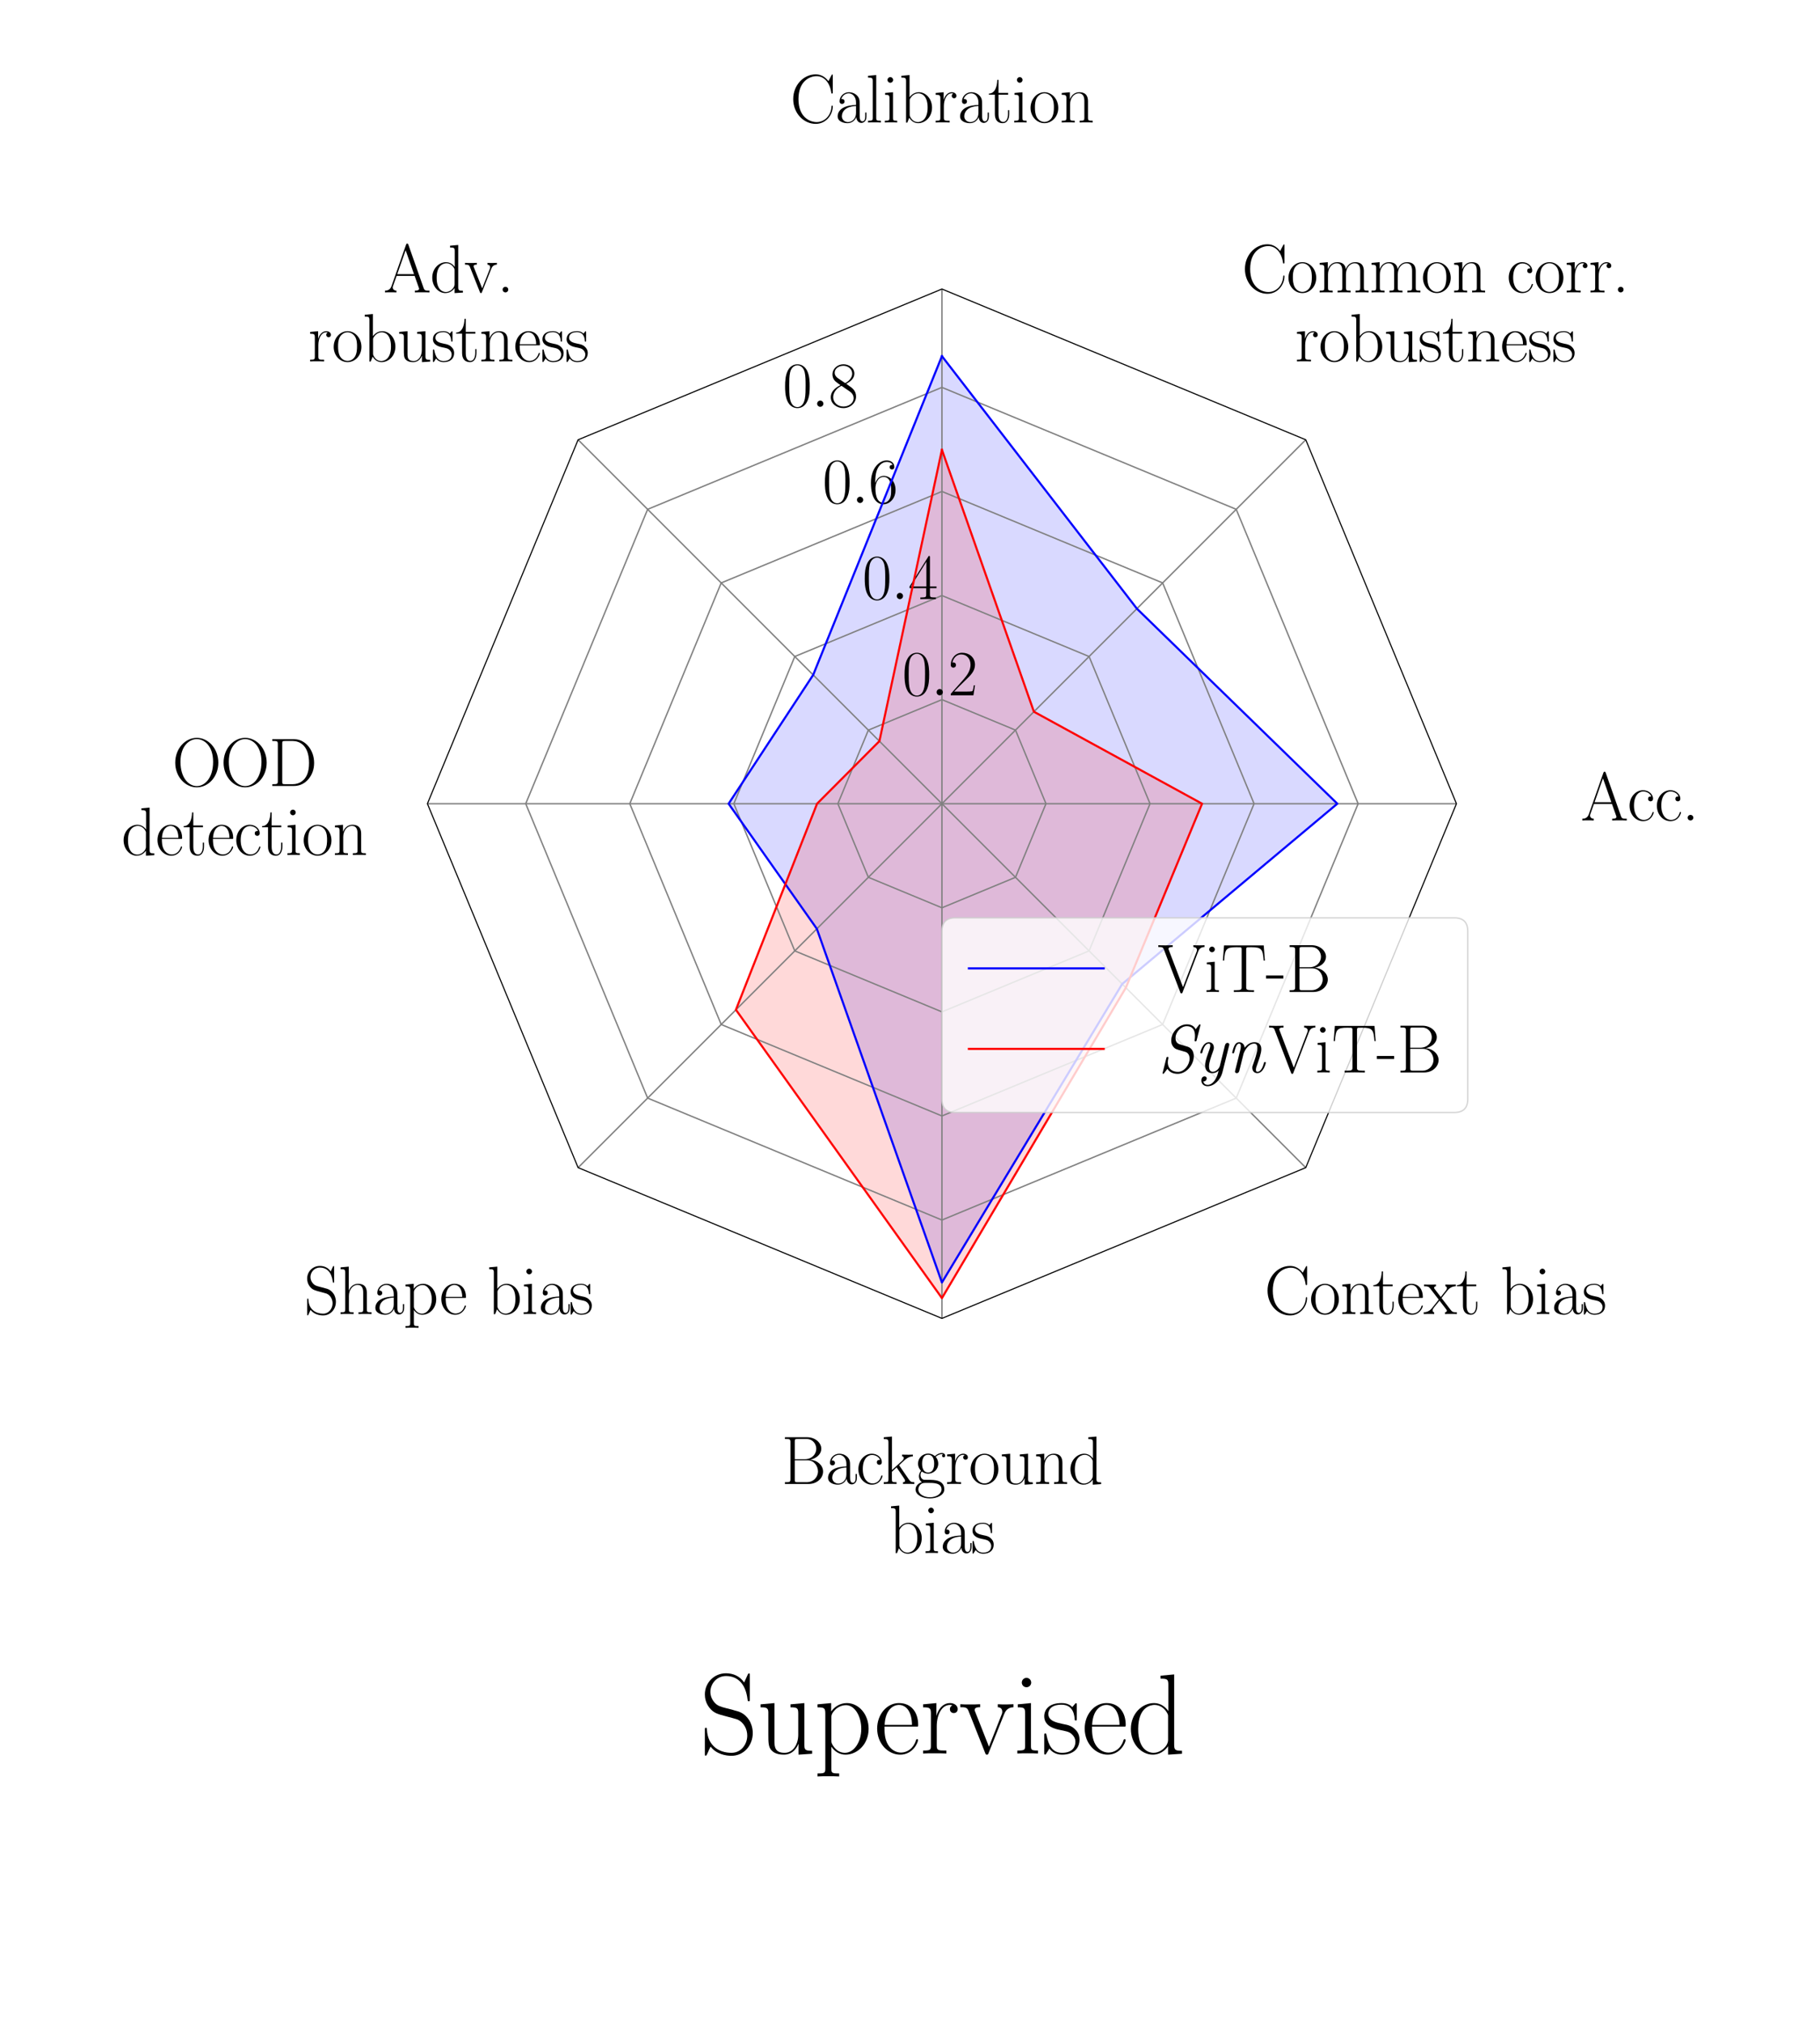 <?xml version="1.0" encoding="utf-8" standalone="no"?>
<!DOCTYPE svg PUBLIC "-//W3C//DTD SVG 1.1//EN"
  "http://www.w3.org/Graphics/SVG/1.1/DTD/svg11.dtd">
<svg xmlns:xlink="http://www.w3.org/1999/xlink" width="1296pt" height="1440pt" viewBox="0 0 1296 1440" xmlns="http://www.w3.org/2000/svg" version="1.1">
 <defs>
  <style type="text/css">*{stroke-linejoin: round; stroke-linecap: butt}</style>
 </defs>
 <g id="figure_1">
  <g id="patch_1">
   <path d="M 0 1440 
L 1296 1440 
L 1296 0 
L 0 0 
z
" style="fill: #ffffff"/>
  </g>
  <g id="axes_1">
   <g id="patch_2">
    <path d="M 670.735 205.751 
L 411.661 313.062 
L 304.349 572.136 
L 411.661 831.21 
L 670.735 938.522 
L 929.809 831.21 
L 1037.12 572.136 
L 929.809 313.062 
z
" style="fill: #ffffff"/>
   </g>
   <g id="patch_3">
    <path d="M 670.735 253.54 
L 579.05 480.452 
L 518.846 572.136 
L 581.67 661.201 
L 670.735 912.96 
L 799.093 700.494 
L 952.285 572.136 
L 809.571 433.3 
z
" clip-path="url(#p14ce3062ef)" style="fill: #0000ff; opacity: 0.15"/>
   </g>
   <g id="patch_4">
    <path d="M 670.735 320.223 
L 626.202 527.604 
L 581.824 572.136 
L 524.04 718.831 
L 670.735 924.074 
L 801.712 703.114 
L 855.965 572.136 
L 736.224 506.647 
z
" clip-path="url(#p14ce3062ef)" style="fill: #ff0000; opacity: 0.15"/>
   </g>
   <g id="matplotlib.axis_1">
    <g id="xtick_1">
     <g id="line2d_1">
      <path d="M 670.735 572.136 
L 670.735 526.338 
L 670.735 480.54 
L 670.735 434.742 
L 670.735 388.943 
L 670.735 343.145 
L 670.735 297.347 
L 670.735 251.549 
L 670.735 205.751 
" clip-path="url(#p14ce3062ef)" style="fill: none; stroke: #808080; stroke-linecap: square"/>
     </g>
     <g id="text_1">
      <!-- Calibration -->
      <g transform="translate(562.603 87.204) scale(0.48 -0.48)">
       <defs>
        <path id="CMR17-43" d="M 3974 4351 
C 3974 4467 3968 4473 3930 4473 
C 3904 4473 3898 4467 3853 4390 
L 3571 3849 
C 3258 4249 2874 4480 2381 4480 
C 1286 4480 294 3507 294 2179 
C 294 837 1286 -128 2387 -128 
C 3366 -128 3974 741 3974 1482 
C 3974 1547 3974 1573 3917 1573 
C 3866 1573 3866 1553 3859 1495 
C 3808 592 3168 38 2477 38 
C 1824 38 781 502 781 2179 
C 781 3862 1843 4313 2464 4313 
C 3187 4313 3712 3681 3834 2785 
C 3846 2707 3846 2695 3904 2695 
C 3974 2695 3974 2707 3974 2824 
L 3974 4351 
z
" transform="scale(0.016)"/>
        <path id="CMR17-61" d="M 2304 1656 
C 2304 2048 2304 2275 2035 2534 
C 1798 2751 1523 2816 1306 2816 
C 800 2816 435 2408 435 1977 
C 435 1740 627 1728 666 1728 
C 749 1728 896 1779 896 1958 
C 896 2118 774 2188 666 2188 
C 640 2188 608 2182 589 2176 
C 723 2594 1069 2713 1293 2713 
C 1613 2713 1965 2421 1965 1875 
L 1965 1632 
C 1587 1619 1133 1568 774 1373 
C 371 1147 256 822 256 576 
C 256 77 832 -64 1171 -64 
C 1523 -64 1850 135 1990 505 
C 2003 219 2182 -39 2464 -39 
C 2598 -39 2938 51 2938 563 
L 2938 926 
L 2822 926 
L 2822 557 
C 2822 161 2650 109 2566 109 
C 2304 109 2304 446 2304 732 
L 2304 1656 
z
M 1965 887 
C 1965 323 1568 38 1216 38 
C 896 38 646 278 646 576 
C 646 771 730 1114 1101 1322 
C 1408 1497 1760 1523 1965 1536 
L 1965 887 
z
" transform="scale(0.016)"/>
        <path id="CMR17-6c" d="M 979 4416 
L 218 4345 
L 218 4179 
C 595 4179 653 4141 653 3835 
L 653 439 
C 653 198 627 166 218 166 
L 218 0 
C 371 12 653 12 813 12 
C 979 12 1261 12 1414 0 
L 1414 166 
C 1005 166 979 191 979 439 
L 979 4416 
z
" transform="scale(0.016)"/>
        <path id="CMR17-69" d="M 992 3961 
C 992 4102 877 4224 730 4224 
C 589 4224 467 4108 467 3961 
C 467 3820 582 3699 730 3699 
C 870 3699 992 3814 992 3961 
z
M 243 2745 
L 243 2579 
C 602 2579 653 2540 653 2231 
L 653 443 
C 653 198 627 166 218 166 
L 218 0 
C 371 12 646 12 806 12 
C 960 12 1222 12 1370 0 
L 1370 166 
C 992 166 979 205 979 436 
L 979 2816 
L 243 2745 
z
" transform="scale(0.016)"/>
        <path id="CMR17-62" d="M 960 4416 
L 198 4345 
L 198 4179 
C 576 4179 634 4141 634 3843 
L 634 -13 
L 749 -13 
L 934 445 
C 1120 141 1395 -64 1766 -64 
C 2406 -64 3053 503 3053 1382 
C 3053 2209 2477 2816 1830 2816 
C 1434 2816 1152 2603 960 2351 
L 960 4416 
z
M 973 2022 
C 973 2138 973 2157 1062 2293 
C 1312 2681 1670 2713 1792 2713 
C 1984 2713 2643 2610 2643 1388 
C 2643 109 1888 38 1734 38 
C 1536 38 1248 115 1043 490 
C 973 613 973 626 973 742 
L 973 2022 
z
" transform="scale(0.016)"/>
        <path id="CMR17-72" d="M 960 1517 
C 960 2134 1222 2713 1702 2713 
C 1747 2713 1792 2707 1837 2687 
C 1837 2687 1696 2642 1696 2475 
C 1696 2321 1818 2257 1914 2257 
C 1990 2257 2131 2302 2131 2482 
C 2131 2687 1926 2816 1709 2816 
C 1222 2816 1011 2340 947 2115 
L 941 2115 
L 941 2816 
L 198 2745 
L 198 2578 
C 576 2578 634 2540 634 2231 
L 634 443 
C 634 198 608 166 198 166 
L 198 0 
C 352 12 646 12 813 12 
C 998 12 1325 12 1498 0 
L 1498 166 
C 1037 166 960 166 960 455 
L 960 1517 
z
" transform="scale(0.016)"/>
        <path id="CMR17-74" d="M 966 2585 
L 1862 2585 
L 1862 2752 
L 966 2752 
L 966 3968 
L 851 3968 
C 838 3292 614 2700 70 2687 
L 70 2585 
L 627 2585 
L 627 778 
C 627 655 627 -64 1370 -64 
C 1747 -64 1965 308 1965 784 
L 1965 1151 
L 1850 1151 
L 1850 790 
C 1850 347 1677 51 1408 51 
C 1222 51 966 179 966 765 
L 966 2585 
z
" transform="scale(0.016)"/>
        <path id="CMR17-6f" d="M 2758 1356 
C 2758 2176 2163 2816 1466 2816 
C 768 2816 173 2176 173 1356 
C 173 550 768 -64 1466 -64 
C 2163 -64 2758 550 2758 1356 
z
M 1466 51 
C 1165 51 909 230 762 480 
C 602 768 582 1126 582 1408 
C 582 1676 595 2009 762 2297 
C 890 2508 1139 2713 1466 2713 
C 1754 2713 1997 2553 2150 2329 
C 2349 2028 2349 1606 2349 1408 
C 2349 1158 2336 774 2163 467 
C 1984 172 1709 51 1466 51 
z
" transform="scale(0.016)"/>
        <path id="CMR17-6e" d="M 2656 1954 
C 2656 2282 2592 2816 1837 2816 
C 1331 2816 1069 2424 973 2166 
L 966 2166 
L 966 2816 
L 211 2745 
L 211 2578 
C 589 2578 646 2540 646 2231 
L 646 443 
C 646 198 621 166 211 166 
L 211 0 
C 365 12 646 12 813 12 
C 979 12 1267 12 1421 0 
L 1421 166 
C 1011 166 986 192 986 443 
L 986 1678 
C 986 2269 1344 2713 1792 2713 
C 2266 2713 2317 2289 2317 1980 
L 2317 443 
C 2317 198 2291 166 1882 166 
L 1882 0 
C 2035 12 2317 12 2483 12 
C 2650 12 2938 12 3091 0 
L 3091 166 
C 2682 166 2656 192 2656 443 
L 2656 1954 
z
" transform="scale(0.016)"/>
       </defs>
       <use xlink:href="#CMR17-43" transform="scale(0.996)"/>
       <use xlink:href="#CMR17-61" transform="translate(66.51 0) scale(0.996)"/>
       <use xlink:href="#CMR17-6c" transform="translate(112.2 0) scale(0.996)"/>
       <use xlink:href="#CMR17-69" transform="translate(137.071 0) scale(0.996)"/>
       <use xlink:href="#CMR17-62" transform="translate(161.942 0) scale(0.996)"/>
       <use xlink:href="#CMR17-72" transform="translate(212.838 0) scale(0.996)"/>
       <use xlink:href="#CMR17-61" transform="translate(248.119 0) scale(0.996)"/>
       <use xlink:href="#CMR17-74" transform="translate(293.809 0) scale(0.996)"/>
       <use xlink:href="#CMR17-69" transform="translate(329.09 0) scale(0.996)"/>
       <use xlink:href="#CMR17-6f" transform="translate(353.961 0) scale(0.996)"/>
       <use xlink:href="#CMR17-6e" transform="translate(399.651 0) scale(0.996)"/>
      </g>
     </g>
    </g>
    <g id="xtick_2">
     <g id="line2d_2">
      <path d="M 670.735 572.136 
L 638.35 539.752 
L 605.966 507.368 
L 573.582 474.984 
L 541.198 442.599 
L 508.814 410.215 
L 476.429 377.831 
L 444.045 345.447 
L 411.661 313.062 
" clip-path="url(#p14ce3062ef)" style="fill: none; stroke: #808080; stroke-linecap: square"/>
     </g>
     <g id="text_2">
      <!-- Adv.  -->
      <g transform="translate(273.032 208.163) scale(0.48 -0.48)">
       <defs>
        <path id="CMR17-41" d="M 2323 4441 
C 2291 4524 2278 4544 2214 4544 
C 2150 4544 2138 4524 2106 4441 
L 749 580 
C 627 236 371 166 147 166 
L 147 0 
C 262 12 518 12 640 12 
C 800 12 1056 12 1210 0 
L 1210 166 
C 909 179 864 382 864 459 
C 864 516 877 548 890 586 
L 1229 1536 
L 2906 1536 
L 3290 453 
C 3322 376 3322 363 3322 338 
C 3322 166 3046 166 2925 166 
L 2925 0 
C 3110 12 3443 12 3642 12 
C 3808 12 4128 12 4282 0 
L 4282 166 
C 3942 166 3827 166 3744 402 
L 2323 4441 
z
M 2067 3924 
L 2848 1702 
L 1286 1702 
L 2067 3924 
z
" transform="scale(0.016)"/>
        <path id="CMR17-64" d="M 1869 4345 
L 1869 4179 
C 2246 4179 2304 4141 2304 3843 
L 2304 2371 
C 2278 2403 2016 2816 1498 2816 
C 845 2816 211 2228 211 1376 
C 211 529 806 -64 1434 -64 
C 1978 -64 2259 361 2291 406 
L 2291 -64 
L 3066 -13 
L 3066 154 
C 2688 154 2630 193 2630 503 
L 2630 4416 
L 1869 4345 
z
M 2291 762 
C 2291 568 2176 393 2029 264 
C 1811 70 1594 38 1472 38 
C 1286 38 621 135 621 1369 
C 621 2636 1363 2713 1530 2713 
C 1824 2713 2061 2545 2208 2313 
C 2291 2177 2291 2157 2291 2041 
L 2291 762 
z
" transform="scale(0.016)"/>
        <path id="CMR17-76" d="M 2502 2173 
C 2560 2315 2662 2572 3034 2585 
L 3034 2752 
C 2912 2745 2752 2739 2630 2739 
C 2496 2739 2285 2739 2157 2752 
L 2157 2585 
C 2317 2572 2406 2495 2406 2328 
C 2406 2270 2406 2257 2368 2167 
L 1664 379 
L 902 2308 
C 864 2392 864 2405 864 2431 
C 864 2585 1075 2585 1171 2585 
L 1171 2752 
C 1018 2739 736 2739 576 2739 
C 403 2739 205 2739 64 2752 
L 64 2585 
C 307 2585 442 2585 518 2386 
L 1446 44 
C 1485 -52 1491 -64 1549 -64 
C 1606 -64 1613 -52 1651 44 
L 2502 2173 
z
" transform="scale(0.016)"/>
        <path id="CMR17-2e" d="M 1062 262 
C 1062 422 934 524 800 524 
C 672 524 538 422 538 262 
C 538 102 666 0 800 0 
C 928 0 1062 102 1062 262 
z
" transform="scale(0.016)"/>
       </defs>
       <use xlink:href="#CMR17-41" transform="scale(0.996)"/>
       <use xlink:href="#CMR17-64" transform="translate(69.072 0) scale(0.996)"/>
       <use xlink:href="#CMR17-76" transform="translate(119.968 0) scale(0.996)"/>
       <use xlink:href="#CMR17-2e" transform="translate(168.261 0) scale(0.996)"/>
      </g>
      <!--  robustness -->
      <g transform="translate(219.345 257.315) scale(0.48 -0.48)">
       <defs>
        <path id="CMR17-75" d="M 1882 2745 
L 1882 2579 
C 2259 2579 2317 2540 2317 2229 
L 2317 1053 
C 2317 510 2029 38 1555 38 
C 1030 38 986 355 986 691 
L 986 2816 
L 211 2745 
L 211 2579 
C 467 2579 640 2579 646 2320 
L 646 1079 
C 646 646 646 368 813 187 
C 896 103 1056 -64 1517 -64 
C 2061 -64 2272 400 2323 536 
L 2330 536 
L 2330 -64 
L 3091 -13 
L 3091 154 
C 2714 154 2656 193 2656 503 
L 2656 2816 
L 1882 2745 
z
" transform="scale(0.016)"/>
        <path id="CMR17-73" d="M 1978 2688 
C 1978 2803 1971 2809 1933 2809 
C 1907 2809 1901 2803 1824 2707 
C 1805 2681 1747 2617 1728 2592 
C 1523 2809 1235 2816 1126 2816 
C 416 2816 160 2444 160 2073 
C 160 1497 813 1363 998 1324 
C 1402 1241 1542 1216 1677 1100 
C 1760 1024 1901 883 1901 652 
C 1901 384 1747 38 1158 38 
C 602 38 403 460 288 1024 
C 269 1113 269 1120 218 1120 
C 166 1120 160 1113 160 985 
L 160 64 
C 160 -52 166 -58 205 -58 
C 237 -58 243 -52 275 0 
C 314 57 410 211 448 275 
C 576 102 800 -64 1158 -64 
C 1792 -64 2131 281 2131 780 
C 2131 1107 1958 1280 1875 1356 
C 1683 1555 1459 1600 1190 1651 
C 838 1728 390 1817 390 2208 
C 390 2374 480 2726 1126 2726 
C 1811 2726 1850 2086 1862 1881 
C 1869 1849 1901 1843 1920 1843 
C 1978 1843 1978 1862 1978 1971 
L 1978 2688 
z
" transform="scale(0.016)"/>
        <path id="CMR17-65" d="M 2438 1503 
C 2464 1529 2464 1542 2464 1606 
C 2464 2251 2118 2816 1389 2816 
C 710 2816 173 2175 173 1394 
C 173 554 781 -64 1459 -64 
C 2176 -64 2458 619 2458 755 
C 2458 800 2419 800 2406 800 
C 2362 800 2355 787 2330 709 
C 2189 270 1837 51 1504 51 
C 1229 51 954 206 781 490 
C 582 819 582 1200 582 1503 
L 2438 1503 
z
M 589 1600 
C 634 2511 1126 2713 1382 2713 
C 1818 2713 2112 2308 2118 1600 
L 589 1600 
z
" transform="scale(0.016)"/>
       </defs>
       <use xlink:href="#CMR17-72" transform="scale(0.996)"/>
       <use xlink:href="#CMR17-6f" transform="translate(35.281 0) scale(0.996)"/>
       <use xlink:href="#CMR17-62" transform="translate(80.971 0) scale(0.996)"/>
       <use xlink:href="#CMR17-75" transform="translate(131.867 0) scale(0.996)"/>
       <use xlink:href="#CMR17-73" transform="translate(182.762 0) scale(0.996)"/>
       <use xlink:href="#CMR17-74" transform="translate(218.563 0) scale(0.996)"/>
       <use xlink:href="#CMR17-6e" transform="translate(253.844 0) scale(0.996)"/>
       <use xlink:href="#CMR17-65" transform="translate(304.739 0) scale(0.996)"/>
       <use xlink:href="#CMR17-73" transform="translate(345.225 0) scale(0.996)"/>
       <use xlink:href="#CMR17-73" transform="translate(381.026 0) scale(0.996)"/>
      </g>
     </g>
    </g>
    <g id="xtick_3">
     <g id="line2d_3">
      <path d="M 670.735 572.136 
L 624.937 572.136 
L 579.138 572.136 
L 533.34 572.136 
L 487.542 572.136 
L 441.744 572.136 
L 395.945 572.136 
L 350.147 572.136 
L 304.349 572.136 
" clip-path="url(#p14ce3062ef)" style="fill: none; stroke: #808080; stroke-linecap: square"/>
     </g>
     <g id="text_3">
      <!-- OOD  -->
      <g transform="translate(122.531 559.514) scale(0.48 -0.48)">
       <defs>
        <path id="CMR17-4f" d="M 4307 2166 
C 4307 3488 3366 4480 2304 4480 
C 1216 4480 294 3475 294 2166 
C 294 857 1229 -128 2298 -128 
C 3392 -128 4307 876 4307 2166 
z
M 2304 -13 
C 1574 -13 781 722 781 2250 
C 781 3771 1651 4364 2298 4364 
C 2976 4364 3821 3752 3821 2250 
C 3821 696 3008 -13 2304 -13 
z
" transform="scale(0.016)"/>
        <path id="CMR17-44" d="M 333 4352 
L 333 4185 
C 774 4185 845 4185 845 3898 
L 845 453 
C 845 166 774 166 333 166 
L 333 0 
L 2368 0 
C 3398 0 4224 943 4224 2140 
C 4224 3344 3411 4352 2368 4352 
L 333 4352 
z
M 1523 166 
C 1267 166 1254 198 1254 414 
L 1254 3936 
C 1254 4153 1267 4185 1523 4185 
L 2240 4185 
C 2771 4185 3750 3873 3750 2140 
C 3750 1242 3488 879 3366 707 
C 3213 510 2848 166 2240 166 
L 1523 166 
z
" transform="scale(0.016)"/>
       </defs>
       <use xlink:href="#CMR17-4f" transform="scale(0.996)"/>
       <use xlink:href="#CMR17-4f" transform="translate(71.715 0) scale(0.996)"/>
       <use xlink:href="#CMR17-44" transform="translate(143.43 0) scale(0.996)"/>
      </g>
      <!--  detection -->
      <g transform="translate(86.4 608.666) scale(0.48 -0.48)">
       <defs>
        <path id="CMR17-63" d="M 2234 2240 
C 2112 2240 1933 2240 1933 2015 
C 1933 1836 2080 1785 2163 1785 
C 2208 1785 2394 1804 2394 2028 
C 2394 2476 1958 2816 1466 2816 
C 787 2816 211 2201 211 1379 
C 211 521 813 -64 1466 -64 
C 2259 -64 2458 676 2458 747 
C 2458 773 2451 792 2406 792 
C 2362 792 2355 786 2330 702 
C 2163 180 1798 51 1523 51 
C 1114 51 621 431 621 1385 
C 621 2358 1094 2700 1472 2700 
C 1722 2700 2093 2582 2234 2240 
z
" transform="scale(0.016)"/>
       </defs>
       <use xlink:href="#CMR17-64" transform="scale(0.996)"/>
       <use xlink:href="#CMR17-65" transform="translate(50.895 0) scale(0.996)"/>
       <use xlink:href="#CMR17-74" transform="translate(91.381 0) scale(0.996)"/>
       <use xlink:href="#CMR17-65" transform="translate(126.662 0) scale(0.996)"/>
       <use xlink:href="#CMR17-63" transform="translate(167.147 0) scale(0.996)"/>
       <use xlink:href="#CMR17-74" transform="translate(207.633 0) scale(0.996)"/>
       <use xlink:href="#CMR17-69" transform="translate(242.914 0) scale(0.996)"/>
       <use xlink:href="#CMR17-6f" transform="translate(267.785 0) scale(0.996)"/>
       <use xlink:href="#CMR17-6e" transform="translate(313.475 0) scale(0.996)"/>
      </g>
     </g>
    </g>
    <g id="xtick_4">
     <g id="line2d_4">
      <path d="M 670.735 572.136 
L 638.35 604.521 
L 605.966 636.905 
L 573.582 669.289 
L 541.198 701.673 
L 508.814 734.057 
L 476.429 766.442 
L 444.045 798.826 
L 411.661 831.21 
" clip-path="url(#p14ce3062ef)" style="fill: none; stroke: #808080; stroke-linecap: square"/>
     </g>
     <g id="text_4">
      <!-- Shape bias -->
      <g transform="translate(216.472 935.441) scale(0.48 -0.48)">
       <defs>
        <path id="CMR17-53" d="M 2803 4351 
C 2803 4467 2797 4473 2758 4473 
C 2720 4473 2707 4447 2682 4390 
L 2490 3965 
C 2246 4320 1875 4480 1472 4480 
C 819 4480 294 3958 294 3301 
C 294 3101 339 2817 557 2546 
C 794 2250 1018 2198 1530 2063 
C 1722 2011 2042 1927 2106 1901 
C 2470 1747 2662 1360 2662 999 
C 2662 534 2336 38 1779 38 
C 1094 38 454 425 410 1328 
C 403 1431 397 1437 352 1437 
C 301 1437 294 1431 294 1302 
L 294 0 
C 294 -116 301 -122 339 -122 
C 384 -122 397 -90 486 109 
C 493 128 493 141 614 386 
C 934 -39 1472 -128 1779 -128 
C 2477 -128 2970 457 2970 1141 
C 2970 1476 2848 1734 2778 1850 
C 2509 2263 2221 2340 1914 2417 
C 1869 2437 1856 2437 1498 2527 
C 1152 2617 1005 2662 845 2836 
C 666 3036 602 3243 602 3449 
C 602 3868 934 4326 1478 4326 
C 2157 4326 2579 3842 2675 3036 
C 2694 2920 2701 2914 2746 2914 
C 2803 2914 2803 2933 2803 3043 
L 2803 4351 
z
" transform="scale(0.016)"/>
        <path id="CMR17-68" d="M 2656 1954 
C 2656 2282 2592 2816 1837 2816 
C 1312 2816 1056 2392 979 2179 
L 973 2179 
L 973 4416 
L 211 4345 
L 211 4179 
C 589 4179 646 4141 646 3843 
L 646 443 
C 646 198 621 166 211 166 
L 211 0 
C 365 12 646 12 813 12 
C 979 12 1267 12 1421 0 
L 1421 166 
C 1011 166 986 192 986 443 
L 986 1678 
C 986 2269 1344 2713 1792 2713 
C 2266 2713 2317 2289 2317 1980 
L 2317 443 
C 2317 198 2291 166 1882 166 
L 1882 0 
C 2035 12 2317 12 2483 12 
C 2650 12 2938 12 3091 0 
L 3091 166 
C 2682 166 2656 192 2656 443 
L 2656 1954 
z
" transform="scale(0.016)"/>
        <path id="CMR17-70" d="M 1408 -1114 
C 998 -1114 973 -1088 973 -834 
L 973 380 
C 1158 109 1427 -64 1766 -64 
C 2406 -64 3053 503 3053 1382 
C 3053 2196 2496 2816 1837 2816 
C 1453 2816 1139 2603 960 2345 
L 960 2816 
L 198 2745 
L 198 2577 
C 576 2577 634 2539 634 2228 
L 634 -834 
C 634 -1081 608 -1114 198 -1114 
L 198 -1280 
C 352 -1268 634 -1268 800 -1268 
C 966 -1268 1254 -1268 1408 -1280 
L 1408 -1114 
z
M 973 2015 
C 973 2106 973 2241 1222 2481 
C 1254 2506 1472 2700 1792 2700 
C 2259 2700 2643 2112 2643 1376 
C 2643 639 2234 38 1728 38 
C 1498 38 1248 148 1056 451 
C 973 594 973 632 973 736 
L 973 2015 
z
" transform="scale(0.016)"/>
       </defs>
       <use xlink:href="#CMR17-53" transform="scale(0.996)"/>
       <use xlink:href="#CMR17-68" transform="translate(50.895 0) scale(0.996)"/>
       <use xlink:href="#CMR17-61" transform="translate(101.791 0) scale(0.996)"/>
       <use xlink:href="#CMR17-70" transform="translate(147.481 0) scale(0.996)"/>
       <use xlink:href="#CMR17-65" transform="translate(200.979 0) scale(0.996)"/>
       <use xlink:href="#CMR17-62" transform="translate(271.541 0) scale(0.996)"/>
       <use xlink:href="#CMR17-69" transform="translate(322.436 0) scale(0.996)"/>
       <use xlink:href="#CMR17-61" transform="translate(347.307 0) scale(0.996)"/>
       <use xlink:href="#CMR17-73" transform="translate(392.998 0) scale(0.996)"/>
      </g>
     </g>
    </g>
    <g id="xtick_5">
     <g id="line2d_5">
      <path d="M 670.735 572.136 
L 670.735 617.935 
L 670.735 663.733 
L 670.735 709.531 
L 670.735 755.329 
L 670.735 801.127 
L 670.735 846.926 
L 670.735 892.724 
L 670.735 938.522 
" clip-path="url(#p14ce3062ef)" style="fill: none; stroke: #808080; stroke-linecap: square"/>
     </g>
     <g id="text_5">
      <!-- Background  -->
      <g transform="translate(556.398 1056.4) scale(0.48 -0.48)">
       <defs>
        <path id="CMR17-42" d="M 333 4352 
L 333 4185 
C 774 4185 845 4185 845 3897 
L 845 451 
C 845 166 774 166 333 166 
L 333 0 
L 2534 0 
C 3354 0 3885 578 3885 1155 
C 3885 1726 3360 2214 2675 2259 
C 3290 2380 3718 2790 3718 3276 
C 3718 3808 3194 4352 2368 4352 
L 333 4352 
z
M 1248 2304 
L 1248 3936 
C 1248 4153 1261 4185 1517 4185 
L 2336 4185 
C 2970 4185 3251 3673 3251 3276 
C 3251 2790 2861 2304 2170 2304 
L 1248 2304 
z
M 1517 166 
C 1261 166 1248 198 1248 413 
L 1248 2201 
L 2432 2201 
C 3091 2201 3411 1624 3411 1161 
C 3411 698 3046 166 2349 166 
L 1517 166 
z
" transform="scale(0.016)"/>
        <path id="CMR17-6b" d="M 1670 1679 
C 1664 1692 1632 1730 1632 1749 
C 1632 1762 2086 2175 2144 2226 
C 2509 2532 2739 2563 2906 2570 
L 2906 2735 
C 2867 2735 2854 2735 2848 2729 
L 2534 2722 
C 2355 2722 2080 2722 1907 2735 
L 1907 2570 
C 1997 2563 2061 2513 2061 2423 
C 2061 2296 1933 2175 1926 2175 
L 960 1298 
L 960 4416 
L 198 4345 
L 198 4179 
C 576 4179 634 4141 634 3835 
L 634 439 
C 634 198 608 166 198 166 
L 198 0 
C 352 12 634 12 794 12 
C 954 12 1235 12 1389 0 
L 1389 166 
C 979 166 954 191 954 439 
L 954 1139 
L 1395 1540 
L 2042 586 
C 2118 471 2182 382 2182 299 
C 2182 185 2067 166 1990 166 
L 1990 0 
C 2144 12 2419 12 2579 12 
C 2694 12 2931 6 3040 0 
L 3040 166 
C 2739 166 2669 223 2477 503 
L 1670 1679 
z
" transform="scale(0.016)"/>
        <path id="CMR17-67" d="M 710 1165 
C 832 1068 1043 960 1299 960 
C 1805 960 2240 1359 2240 1895 
C 2240 2063 2189 2321 1997 2521 
C 2176 2713 2438 2777 2586 2777 
C 2611 2777 2650 2777 2682 2758 
C 2656 2751 2598 2726 2598 2623 
C 2598 2540 2656 2483 2739 2483 
C 2835 2483 2886 2547 2886 2630 
C 2886 2751 2790 2880 2586 2880 
C 2330 2880 2106 2758 1926 2591 
C 1734 2764 1504 2828 1299 2828 
C 794 2828 358 2431 358 1895 
C 358 1527 570 1294 634 1230 
C 442 1004 442 742 442 710 
C 442 544 506 300 723 166 
C 390 82 128 -184 128 -517 
C 128 -996 736 -1344 1466 -1344 
C 2170 -1344 2803 -1009 2803 -510 
C 2803 384 1856 384 1363 384 
C 1216 384 954 384 922 390 
C 723 422 589 601 589 825 
C 589 883 589 1024 710 1165 
z
M 1299 1068 
C 736 1068 736 1766 736 1895 
C 736 2024 736 2719 1299 2719 
C 1862 2719 1862 2024 1862 1895 
C 1862 1766 1862 1068 1299 1068 
z
M 1466 -1236 
C 826 -1236 384 -883 384 -517 
C 384 -311 493 -118 634 -11 
C 794 102 858 102 1293 102 
C 1818 102 2547 102 2547 -517 
C 2547 -883 2106 -1236 1466 -1236 
z
" transform="scale(0.016)"/>
       </defs>
       <use xlink:href="#CMR17-42" transform="scale(0.996)"/>
       <use xlink:href="#CMR17-61" transform="translate(65.189 0) scale(0.996)"/>
       <use xlink:href="#CMR17-63" transform="translate(110.879 0) scale(0.996)"/>
       <use xlink:href="#CMR17-6b" transform="translate(148.762 0) scale(0.996)"/>
       <use xlink:href="#CMR17-67" transform="translate(197.055 0) scale(0.996)"/>
       <use xlink:href="#CMR17-72" transform="translate(242.746 0) scale(0.996)"/>
       <use xlink:href="#CMR17-6f" transform="translate(278.027 0) scale(0.996)"/>
       <use xlink:href="#CMR17-75" transform="translate(323.717 0) scale(0.996)"/>
       <use xlink:href="#CMR17-6e" transform="translate(374.612 0) scale(0.996)"/>
       <use xlink:href="#CMR17-64" transform="translate(425.508 0) scale(0.996)"/>
      </g>
      <!--  bias -->
      <g transform="translate(632.993 1105.552) scale(0.48 -0.48)">
       <use xlink:href="#CMR17-62" transform="scale(0.996)"/>
       <use xlink:href="#CMR17-69" transform="translate(50.895 0) scale(0.996)"/>
       <use xlink:href="#CMR17-61" transform="translate(75.766 0) scale(0.996)"/>
       <use xlink:href="#CMR17-73" transform="translate(121.457 0) scale(0.996)"/>
      </g>
     </g>
    </g>
    <g id="xtick_6">
     <g id="line2d_6">
      <path d="M 670.735 572.136 
L 703.119 604.521 
L 735.503 636.905 
L 767.887 669.289 
L 800.272 701.673 
L 832.656 734.057 
L 865.04 766.442 
L 897.424 798.826 
L 929.809 831.21 
" clip-path="url(#p14ce3062ef)" style="fill: none; stroke: #808080; stroke-linecap: square"/>
     </g>
     <g id="text_6">
      <!-- Context bias -->
      <g transform="translate(900.366 935.441) scale(0.48 -0.48)">
       <defs>
        <path id="CMR17-78" d="M 1664 1491 
C 1856 1740 2074 2022 2253 2233 
C 2464 2476 2707 2579 2989 2585 
L 2989 2752 
C 2880 2745 2656 2739 2541 2739 
C 2368 2739 2170 2739 2022 2752 
L 2022 2585 
C 2112 2572 2163 2508 2163 2419 
C 2163 2304 2099 2233 2067 2188 
L 1594 1587 
L 1030 2323 
C 973 2393 973 2406 973 2438 
C 973 2515 1037 2579 1146 2585 
L 1146 2752 
C 992 2739 717 2739 557 2739 
C 384 2739 179 2739 38 2752 
L 38 2585 
C 384 2585 461 2560 614 2368 
L 1350 1414 
C 1363 1401 1395 1363 1395 1344 
C 1395 1318 838 633 768 544 
C 480 198 179 172 6 166 
L 6 0 
C 115 6 339 12 454 12 
C 582 12 864 12 979 0 
L 979 166 
C 941 172 838 185 838 332 
C 838 448 890 518 947 595 
L 1478 1248 
L 2035 524 
C 2086 454 2163 358 2163 313 
C 2163 224 2086 172 1984 166 
L 1984 0 
C 2138 12 2413 12 2573 12 
C 2746 12 2950 12 3091 0 
L 3091 166 
C 2771 166 2675 179 2522 377 
L 1664 1491 
z
" transform="scale(0.016)"/>
       </defs>
       <use xlink:href="#CMR17-43" transform="scale(0.996)"/>
       <use xlink:href="#CMR17-6f" transform="translate(66.51 0) scale(0.996)"/>
       <use xlink:href="#CMR17-6e" transform="translate(112.2 0) scale(0.996)"/>
       <use xlink:href="#CMR17-74" transform="translate(160.493 0) scale(0.996)"/>
       <use xlink:href="#CMR17-65" transform="translate(195.774 0) scale(0.996)"/>
       <use xlink:href="#CMR17-78" transform="translate(236.26 0) scale(0.996)"/>
       <use xlink:href="#CMR17-74" transform="translate(284.553 0) scale(0.996)"/>
       <use xlink:href="#CMR17-62" transform="translate(349.909 0) scale(0.996)"/>
       <use xlink:href="#CMR17-69" transform="translate(400.805 0) scale(0.996)"/>
       <use xlink:href="#CMR17-61" transform="translate(425.676 0) scale(0.996)"/>
       <use xlink:href="#CMR17-73" transform="translate(471.366 0) scale(0.996)"/>
      </g>
     </g>
    </g>
    <g id="xtick_7">
     <g id="line2d_7">
      <path d="M 670.735 572.136 
L 716.533 572.136 
L 762.331 572.136 
L 808.129 572.136 
L 853.928 572.136 
L 899.726 572.136 
L 945.524 572.136 
L 991.322 572.136 
L 1037.12 572.136 
" clip-path="url(#p14ce3062ef)" style="fill: none; stroke: #808080; stroke-linecap: square"/>
     </g>
     <g id="text_7">
      <!-- Acc. -->
      <g transform="translate(1125.641 584.09) scale(0.48 -0.48)">
       <use xlink:href="#CMR17-41" transform="scale(0.996)"/>
       <use xlink:href="#CMR17-63" transform="translate(69.072 0) scale(0.996)"/>
       <use xlink:href="#CMR17-63" transform="translate(109.558 0) scale(0.996)"/>
       <use xlink:href="#CMR17-2e" transform="translate(150.044 0) scale(0.996)"/>
      </g>
     </g>
    </g>
    <g id="xtick_8">
     <g id="line2d_8">
      <path d="M 670.735 572.136 
L 703.119 539.752 
L 735.503 507.368 
L 767.887 474.984 
L 800.272 442.599 
L 832.656 410.215 
L 865.04 377.831 
L 897.424 345.447 
L 929.809 313.062 
" clip-path="url(#p14ce3062ef)" style="fill: none; stroke: #808080; stroke-linecap: square"/>
     </g>
     <g id="text_8">
      <!-- Common corr.  -->
      <g transform="translate(884.252 208.163) scale(0.48 -0.48)">
       <defs>
        <path id="CMR17-6d" d="M 4326 1954 
C 4326 2276 4269 2816 3507 2816 
C 3072 2816 2771 2520 2656 2173 
L 2650 2173 
C 2573 2700 2195 2816 1837 2816 
C 1331 2816 1069 2424 973 2166 
L 966 2166 
L 966 2816 
L 211 2745 
L 211 2578 
C 589 2578 646 2540 646 2231 
L 646 443 
C 646 198 621 166 211 166 
L 211 0 
C 365 12 646 12 813 12 
C 979 12 1267 12 1421 0 
L 1421 166 
C 1011 166 986 192 986 443 
L 986 1678 
C 986 2269 1344 2713 1792 2713 
C 2266 2713 2317 2289 2317 1980 
L 2317 443 
C 2317 198 2291 166 1882 166 
L 1882 0 
C 2035 12 2317 12 2483 12 
C 2650 12 2938 12 3091 0 
L 3091 166 
C 2682 166 2656 192 2656 443 
L 2656 1678 
C 2656 2269 3014 2713 3462 2713 
C 3936 2713 3987 2289 3987 1980 
L 3987 443 
C 3987 198 3962 166 3552 166 
L 3552 0 
C 3706 12 3987 12 4154 12 
C 4320 12 4608 12 4762 0 
L 4762 166 
C 4352 166 4326 192 4326 443 
L 4326 1954 
z
" transform="scale(0.016)"/>
       </defs>
       <use xlink:href="#CMR17-43" transform="scale(0.996)"/>
       <use xlink:href="#CMR17-6f" transform="translate(66.51 0) scale(0.996)"/>
       <use xlink:href="#CMR17-6d" transform="translate(112.2 0) scale(0.996)"/>
       <use xlink:href="#CMR17-6d" transform="translate(189.12 0) scale(0.996)"/>
       <use xlink:href="#CMR17-6f" transform="translate(266.04 0) scale(0.996)"/>
       <use xlink:href="#CMR17-6e" transform="translate(311.73 0) scale(0.996)"/>
       <use xlink:href="#CMR17-63" transform="translate(392.701 0) scale(0.996)"/>
       <use xlink:href="#CMR17-6f" transform="translate(433.187 0) scale(0.996)"/>
       <use xlink:href="#CMR17-72" transform="translate(478.877 0) scale(0.996)"/>
       <use xlink:href="#CMR17-72" transform="translate(514.158 0) scale(0.996)"/>
       <use xlink:href="#CMR17-2e" transform="translate(549.439 0) scale(0.996)"/>
      </g>
      <!--  robustness -->
      <g transform="translate(922.047 257.315) scale(0.48 -0.48)">
       <use xlink:href="#CMR17-72" transform="scale(0.996)"/>
       <use xlink:href="#CMR17-6f" transform="translate(35.281 0) scale(0.996)"/>
       <use xlink:href="#CMR17-62" transform="translate(80.971 0) scale(0.996)"/>
       <use xlink:href="#CMR17-75" transform="translate(131.867 0) scale(0.996)"/>
       <use xlink:href="#CMR17-73" transform="translate(182.762 0) scale(0.996)"/>
       <use xlink:href="#CMR17-74" transform="translate(218.563 0) scale(0.996)"/>
       <use xlink:href="#CMR17-6e" transform="translate(253.844 0) scale(0.996)"/>
       <use xlink:href="#CMR17-65" transform="translate(304.739 0) scale(0.996)"/>
       <use xlink:href="#CMR17-73" transform="translate(345.225 0) scale(0.996)"/>
       <use xlink:href="#CMR17-73" transform="translate(381.026 0) scale(0.996)"/>
      </g>
     </g>
    </g>
   </g>
   <g id="matplotlib.axis_2">
    <g id="ytick_1">
     <g id="line2d_9">
      <path d="M 670.735 498.044 
L 618.344 519.745 
L 596.643 572.136 
L 618.344 624.527 
L 670.735 646.228 
L 723.126 624.527 
L 744.827 572.136 
L 723.126 519.745 
L 670.735 498.044 
" clip-path="url(#p14ce3062ef)" style="fill: none; stroke: #808080; stroke-linecap: square"/>
     </g>
     <g id="text_9">
      <!-- $\mathdefault{0.2}$ -->
      <g transform="translate(642.381 494.964) scale(0.45 -0.45)">
       <defs>
        <path id="CMR17-30" d="M 2688 2038 
C 2688 2430 2682 3099 2413 3613 
C 2176 4063 1798 4224 1466 4224 
C 1158 4224 768 4082 525 3620 
C 269 3137 243 2539 243 2038 
C 243 1671 250 1112 448 623 
C 723 -39 1216 -128 1466 -128 
C 1760 -128 2208 -7 2470 604 
C 2662 1048 2688 1568 2688 2038 
z
M 1466 -26 
C 1056 -26 813 328 723 816 
C 653 1196 653 1749 653 2109 
C 653 2604 653 3015 736 3407 
C 858 3954 1216 4121 1466 4121 
C 1728 4121 2067 3947 2189 3420 
C 2272 3054 2278 2623 2278 2109 
C 2278 1691 2278 1176 2202 797 
C 2067 96 1690 -26 1466 -26 
z
" transform="scale(0.016)"/>
        <path id="CMMI12-3a" d="M 1178 307 
C 1178 492 1024 620 870 620 
C 685 620 557 467 557 313 
C 557 128 710 0 864 0 
C 1050 0 1178 153 1178 307 
z
" transform="scale(0.016)"/>
        <path id="CMR17-32" d="M 2669 990 
L 2554 990 
C 2490 537 2438 460 2413 422 
C 2381 371 1920 371 1830 371 
L 602 371 
C 832 620 1280 1073 1824 1596 
C 2214 1966 2669 2400 2669 3033 
C 2669 3788 2067 4224 1395 4224 
C 691 4224 262 3603 262 3027 
C 262 2777 448 2745 525 2745 
C 589 2745 781 2783 781 3007 
C 781 3206 614 3264 525 3264 
C 486 3264 448 3257 422 3244 
C 544 3788 915 4057 1306 4057 
C 1862 4057 2227 3616 2227 3033 
C 2227 2477 1901 1998 1536 1583 
L 262 147 
L 262 0 
L 2515 0 
L 2669 990 
z
" transform="scale(0.016)"/>
       </defs>
       <use xlink:href="#CMR17-30" transform="scale(0.996)"/>
       <use xlink:href="#CMMI12-3a" transform="translate(45.69 0) scale(0.996)"/>
       <use xlink:href="#CMR17-32" transform="translate(72.788 0) scale(0.996)"/>
      </g>
     </g>
    </g>
    <g id="ytick_2">
     <g id="line2d_10">
      <path d="M 670.735 423.952 
L 565.953 467.354 
L 522.55 572.136 
L 565.953 676.918 
L 670.735 720.321 
L 775.517 676.918 
L 818.919 572.136 
L 775.517 467.354 
L 670.735 423.952 
" clip-path="url(#p14ce3062ef)" style="fill: none; stroke: #808080; stroke-linecap: square"/>
     </g>
     <g id="text_10">
      <!-- $\mathdefault{0.4}$ -->
      <g transform="translate(614.027 426.512) scale(0.45 -0.45)">
       <defs>
        <path id="CMR17-34" d="M 2150 4147 
C 2150 4281 2144 4288 2029 4288 
L 128 1254 
L 128 1088 
L 1779 1088 
L 1779 460 
C 1779 230 1766 166 1318 166 
L 1197 166 
L 1197 0 
C 1402 12 1747 12 1965 12 
C 2182 12 2528 12 2733 0 
L 2733 166 
L 2611 166 
C 2163 166 2150 230 2150 460 
L 2150 1088 
L 2803 1088 
L 2803 1254 
L 2150 1254 
L 2150 4147 
z
M 1798 3723 
L 1798 1254 
L 256 1254 
L 1798 3723 
z
" transform="scale(0.016)"/>
       </defs>
       <use xlink:href="#CMR17-30" transform="scale(0.996)"/>
       <use xlink:href="#CMMI12-3a" transform="translate(45.69 0) scale(0.996)"/>
       <use xlink:href="#CMR17-34" transform="translate(72.788 0) scale(0.996)"/>
      </g>
     </g>
    </g>
    <g id="ytick_3">
     <g id="line2d_11">
      <path d="M 670.735 349.86 
L 513.562 414.963 
L 448.458 572.136 
L 513.562 729.31 
L 670.735 794.413 
L 827.908 729.31 
L 893.011 572.136 
L 827.908 414.963 
L 670.735 349.86 
" clip-path="url(#p14ce3062ef)" style="fill: none; stroke: #808080; stroke-linecap: square"/>
     </g>
     <g id="text_11">
      <!-- $\mathdefault{0.6}$ -->
      <g transform="translate(585.673 358.059) scale(0.45 -0.45)">
       <defs>
        <path id="CMR17-36" d="M 678 2198 
C 678 3712 1395 4076 1811 4076 
C 1946 4076 2272 4049 2400 3782 
C 2298 3782 2106 3782 2106 3558 
C 2106 3385 2246 3328 2336 3328 
C 2394 3328 2566 3353 2566 3571 
C 2566 3987 2246 4224 1805 4224 
C 1043 4224 243 3411 243 2011 
C 243 257 966 -128 1478 -128 
C 2099 -128 2688 431 2688 1295 
C 2688 2101 2170 2688 1517 2688 
C 1126 2688 838 2430 678 1979 
L 678 2198 
z
M 1478 25 
C 691 25 691 1212 691 1450 
C 691 1914 909 2585 1504 2585 
C 1613 2585 1926 2585 2138 2140 
C 2253 1889 2253 1624 2253 1302 
C 2253 954 2253 696 2118 438 
C 1978 173 1773 25 1478 25 
z
" transform="scale(0.016)"/>
       </defs>
       <use xlink:href="#CMR17-30" transform="scale(0.996)"/>
       <use xlink:href="#CMMI12-3a" transform="translate(45.69 0) scale(0.996)"/>
       <use xlink:href="#CMR17-36" transform="translate(72.788 0) scale(0.996)"/>
      </g>
     </g>
    </g>
    <g id="ytick_4">
     <g id="line2d_12">
      <path d="M 670.735 275.768 
L 461.17 362.572 
L 374.366 572.136 
L 461.17 781.701 
L 670.735 868.505 
L 880.299 781.701 
L 967.103 572.136 
L 880.299 362.572 
L 670.735 275.768 
" clip-path="url(#p14ce3062ef)" style="fill: none; stroke: #808080; stroke-linecap: square"/>
     </g>
     <g id="text_12">
      <!-- $\mathdefault{0.8}$ -->
      <g transform="translate(557.319 289.607) scale(0.45 -0.45)">
       <defs>
        <path id="CMR17-38" d="M 1741 2289 
C 2144 2494 2554 2803 2554 3298 
C 2554 3884 1990 4224 1472 4224 
C 890 4224 378 3800 378 3215 
C 378 3054 416 2777 666 2533 
C 730 2469 998 2276 1171 2154 
C 883 2006 211 1652 211 945 
C 211 282 838 -128 1459 -128 
C 2144 -128 2720 366 2720 1022 
C 2720 1607 2330 1877 2074 2051 
L 1741 2289 
z
M 902 2855 
C 851 2887 595 3086 595 3388 
C 595 3781 998 4076 1459 4076 
C 1965 4076 2336 3716 2336 3298 
C 2336 2700 1670 2359 1638 2359 
C 1632 2359 1626 2359 1574 2398 
L 902 2855 
z
M 2080 1536 
C 2176 1466 2483 1253 2483 861 
C 2483 385 2010 25 1472 25 
C 890 25 448 443 448 951 
C 448 1459 838 1884 1280 2083 
L 2080 1536 
z
" transform="scale(0.016)"/>
       </defs>
       <use xlink:href="#CMR17-30" transform="scale(0.996)"/>
       <use xlink:href="#CMMI12-3a" transform="translate(45.69 0) scale(0.996)"/>
       <use xlink:href="#CMR17-38" transform="translate(72.788 0) scale(0.996)"/>
      </g>
     </g>
    </g>
   </g>
   <g id="line2d_13">
    <path d="M 670.735 253.54 
L 579.05 480.452 
L 518.846 572.136 
L 581.67 661.201 
L 670.735 912.96 
L 799.093 700.494 
L 952.285 572.136 
L 809.571 433.3 
L 670.735 253.54 
" clip-path="url(#p14ce3062ef)" style="fill: none; stroke: #0000ff; stroke-width: 1.5; stroke-linecap: square"/>
   </g>
   <g id="line2d_14">
    <path d="M 670.735 320.223 
L 626.202 527.604 
L 581.824 572.136 
L 524.04 718.831 
L 670.735 924.074 
L 801.712 703.114 
L 855.965 572.136 
L 736.224 506.647 
L 670.735 320.223 
" clip-path="url(#p14ce3062ef)" style="fill: none; stroke: #ff0000; stroke-width: 1.5; stroke-linecap: square"/>
   </g>
   <g id="patch_5">
    <path d="M 670.735 205.751 
L 411.661 313.062 
L 304.349 572.136 
L 411.661 831.21 
L 670.735 938.522 
L 929.809 831.21 
L 1037.12 572.136 
L 929.809 313.062 
L 670.735 205.751 
z
" style="fill: none; stroke: #000000; stroke-width: 0.8; stroke-linejoin: miter; stroke-linecap: square"/>
   </g>
   <g id="text_13">
    <!-- Supervised -->
    <g transform="translate(498.174 1248.269) scale(0.8 -0.8)">
     <use xlink:href="#CMR17-53" transform="scale(0.996)"/>
     <use xlink:href="#CMR17-75" transform="translate(50.895 0) scale(0.996)"/>
     <use xlink:href="#CMR17-70" transform="translate(101.791 0) scale(0.996)"/>
     <use xlink:href="#CMR17-65" transform="translate(155.289 0) scale(0.996)"/>
     <use xlink:href="#CMR17-72" transform="translate(195.774 0) scale(0.996)"/>
     <use xlink:href="#CMR17-76" transform="translate(231.055 0) scale(0.996)"/>
     <use xlink:href="#CMR17-69" transform="translate(279.348 0) scale(0.996)"/>
     <use xlink:href="#CMR17-73" transform="translate(304.219 0) scale(0.996)"/>
     <use xlink:href="#CMR17-65" transform="translate(340.02 0) scale(0.996)"/>
     <use xlink:href="#CMR17-64" transform="translate(380.506 0) scale(0.996)"/>
    </g>
   </g>
   <g id="legend_1">
    <g id="patch_6">
     <path d="M 680.335 791.968 
L 1035.573 791.968 
Q 1045.173 791.968 1045.173 782.368 
L 1045.173 662.965 
Q 1045.173 653.365 1035.573 653.365 
L 680.335 653.365 
Q 670.735 653.365 670.735 662.965 
L 670.735 782.368 
Q 670.735 791.968 680.335 791.968 
z
" style="fill: #ffffff; opacity: 0.8; stroke: #cccccc; stroke-linejoin: miter"/>
    </g>
    <g id="line2d_15">
     <path d="M 689.935 689.365 
L 737.935 689.365 
L 785.935 689.365 
" style="fill: none; stroke: #0000ff; stroke-width: 1.5; stroke-linecap: square"/>
    </g>
    <g id="text_14">
     <!-- ViT-B -->
     <g transform="translate(824.335 706.165) scale(0.48 -0.48)">
      <defs>
       <path id="CMR17-56" d="M 3776 3762 
C 3834 3903 3936 4179 4365 4185 
L 4365 4352 
C 4218 4339 4051 4339 3891 4339 
C 3738 4339 3475 4339 3328 4352 
L 3328 4185 
C 3648 4166 3661 3942 3661 3903 
C 3661 3833 3642 3788 3622 3737 
L 2362 448 
L 1043 3903 
C 1024 3948 1011 3980 1011 4012 
C 1011 4185 1267 4185 1402 4185 
L 1402 4352 
C 1197 4339 896 4339 685 4339 
C 518 4339 218 4339 64 4352 
L 64 4185 
C 435 4185 506 4160 582 3955 
L 2106 -26 
C 2138 -116 2144 -128 2214 -128 
C 2285 -128 2291 -116 2323 -26 
L 3776 3762 
z
" transform="scale(0.016)"/>
       <path id="CMR17-54" d="M 3981 4332 
L 288 4332 
L 179 2924 
L 294 2924 
C 378 3981 467 4166 1453 4166 
C 1568 4166 1754 4166 1805 4159 
C 1926 4140 1926 4064 1926 3917 
L 1926 465 
C 1926 236 1907 166 1376 166 
L 1197 166 
L 1197 0 
C 1504 6 1824 12 2138 12 
C 2451 12 2771 6 3078 0 
L 3078 166 
L 2899 166 
C 2368 166 2349 236 2349 465 
L 2349 3917 
C 2349 4057 2349 4134 2464 4159 
C 2515 4166 2701 4166 2816 4166 
C 3795 4166 3891 3981 3974 2924 
L 4090 2924 
L 3981 4332 
z
" transform="scale(0.016)"/>
       <path id="CMR17-2d" d="M 1632 1254 
L 1632 1536 
L 26 1536 
L 26 1254 
L 1632 1254 
z
" transform="scale(0.016)"/>
      </defs>
      <use xlink:href="#CMR17-56" transform="scale(0.996)"/>
      <use xlink:href="#CMR17-69" transform="translate(69.072 0) scale(0.996)"/>
      <use xlink:href="#CMR17-54" transform="translate(93.943 0) scale(0.996)"/>
      <use xlink:href="#CMR17-2d" transform="translate(160.453 0) scale(0.996)"/>
      <use xlink:href="#CMR17-42" transform="translate(190.529 0) scale(0.996)"/>
     </g>
    </g>
    <g id="line2d_16">
     <path d="M 689.935 746.666 
L 737.935 746.666 
L 785.935 746.666 
" style="fill: none; stroke: #ff0000; stroke-width: 1.5; stroke-linecap: square"/>
    </g>
    <g id="text_15">
     <!-- \emph{Syn}ViT-B -->
     <g transform="translate(824.335 763.466) scale(0.48 -0.48)">
      <defs>
       <path id="CMTI12-53" d="M 3968 4332 
C 3974 4351 3987 4403 3987 4422 
C 3987 4480 3936 4480 3923 4480 
C 3904 4480 3885 4480 3834 4409 
L 3546 4027 
C 3309 4480 2835 4480 2720 4480 
C 1971 4480 1267 3742 1267 2979 
C 1267 2840 1280 2579 1510 2331 
C 1645 2185 1760 2153 2202 2026 
C 2278 2001 2541 1925 2592 1912 
C 2861 1823 2976 1575 2976 1290 
C 2976 711 2477 57 1894 57 
C 1402 57 947 305 947 953 
C 947 1016 960 1188 998 1340 
L 1005 1391 
C 1005 1448 954 1448 922 1448 
C 851 1448 838 1442 813 1340 
L 480 19 
C 474 0 461 -52 461 -71 
C 461 -128 512 -128 525 -128 
C 550 -128 557 -122 621 -45 
L 909 337 
C 1082 76 1370 -128 1875 -128 
C 2650 -128 3366 686 3366 1512 
C 3366 2014 3110 2300 2790 2401 
C 2739 2414 2291 2547 2170 2585 
C 1965 2643 1664 2732 1664 3208 
C 1664 3754 2170 4307 2707 4307 
C 3475 4307 3475 3595 3475 3399 
C 3475 3316 3475 3208 3450 3024 
C 3437 2986 3437 2973 3437 2967 
C 3437 2903 3482 2903 3526 2903 
C 3597 2903 3610 2909 3635 3011 
L 3968 4332 
z
" transform="scale(0.016)"/>
       <path id="CMTI12-79" d="M 3206 2471 
C 3232 2560 3232 2573 3232 2598 
C 3232 2694 3155 2751 3072 2751 
C 2893 2751 2848 2592 2822 2502 
L 2355 619 
C 2304 421 2048 64 1690 64 
C 1402 64 1344 351 1344 562 
C 1344 945 1568 1551 1715 1960 
C 1766 2107 1798 2190 1798 2317 
C 1798 2573 1645 2816 1331 2816 
C 749 2816 531 1877 531 1838 
C 531 1781 589 1781 621 1781 
C 698 1781 704 1800 730 1890 
C 781 2081 947 2687 1318 2687 
C 1395 2687 1466 2656 1466 2502 
C 1466 2343 1402 2177 1267 1807 
C 1062 1238 979 913 979 664 
C 979 89 1357 -64 1670 -64 
C 1946 -64 2138 76 2240 178 
C 2176 -101 2099 -410 1875 -736 
C 1670 -1021 1440 -1152 1216 -1152 
C 1043 -1152 864 -1071 819 -839 
C 1126 -826 1133 -564 1133 -551 
C 1133 -455 1062 -365 934 -365 
C 890 -365 634 -378 634 -749 
C 634 -1071 883 -1280 1210 -1280 
C 1875 -1280 2432 -608 2586 -20 
L 3206 2471 
z
" transform="scale(0.016)"/>
       <path id="CMTI12-6e" d="M 1587 1730 
C 1626 1870 1971 2687 2586 2687 
C 2880 2687 2880 2368 2880 2260 
C 2880 1864 2598 1098 2490 785 
C 2432 625 2406 568 2406 434 
C 2406 127 2605 -64 2867 -64 
C 3462 -64 3667 887 3667 913 
C 3667 970 3610 970 3584 970 
C 3507 970 3501 951 3475 855 
C 3418 638 3245 64 2886 64 
C 2790 64 2739 108 2739 255 
C 2739 408 2810 606 2861 734 
C 3027 1200 3245 1794 3245 2164 
C 3245 2502 3098 2816 2605 2816 
C 2208 2816 1907 2585 1696 2298 
C 1677 2585 1478 2816 1184 2816 
C 1037 2816 870 2751 736 2477 
C 614 2241 531 1858 531 1845 
C 531 1794 563 1781 621 1781 
C 691 1781 698 1787 736 1934 
C 832 2311 954 2687 1171 2687 
C 1338 2687 1338 2502 1338 2426 
C 1338 2305 1312 2164 1286 2075 
L 819 210 
C 794 121 794 115 794 89 
C 794 12 845 -64 960 -64 
C 1107 -64 1171 51 1197 159 
L 1587 1730 
z
" transform="scale(0.016)"/>
      </defs>
      <use xlink:href="#CMTI12-53" transform="scale(0.996)"/>
      <use xlink:href="#CMTI12-79" transform="translate(54.795 0) scale(0.996)"/>
      <use xlink:href="#CMTI12-6e" transform="translate(102.118 0) scale(0.996)"/>
      <use xlink:href="#CMR17-56" transform="translate(164.362 0) scale(0.996)"/>
      <use xlink:href="#CMR17-69" transform="translate(233.435 0) scale(0.996)"/>
      <use xlink:href="#CMR17-54" transform="translate(258.306 0) scale(0.996)"/>
      <use xlink:href="#CMR17-2d" transform="translate(324.816 0) scale(0.996)"/>
      <use xlink:href="#CMR17-42" transform="translate(354.892 0) scale(0.996)"/>
     </g>
    </g>
   </g>
  </g>
 </g>
 <defs>
  <clipPath id="p14ce3062ef">
   <path d="M 670.735 205.751 
L 411.661 313.062 
L 304.349 572.136 
L 411.661 831.21 
L 670.735 938.522 
L 929.809 831.21 
L 1037.12 572.136 
L 929.809 313.062 
z
"/>
  </clipPath>
 </defs>
</svg>
